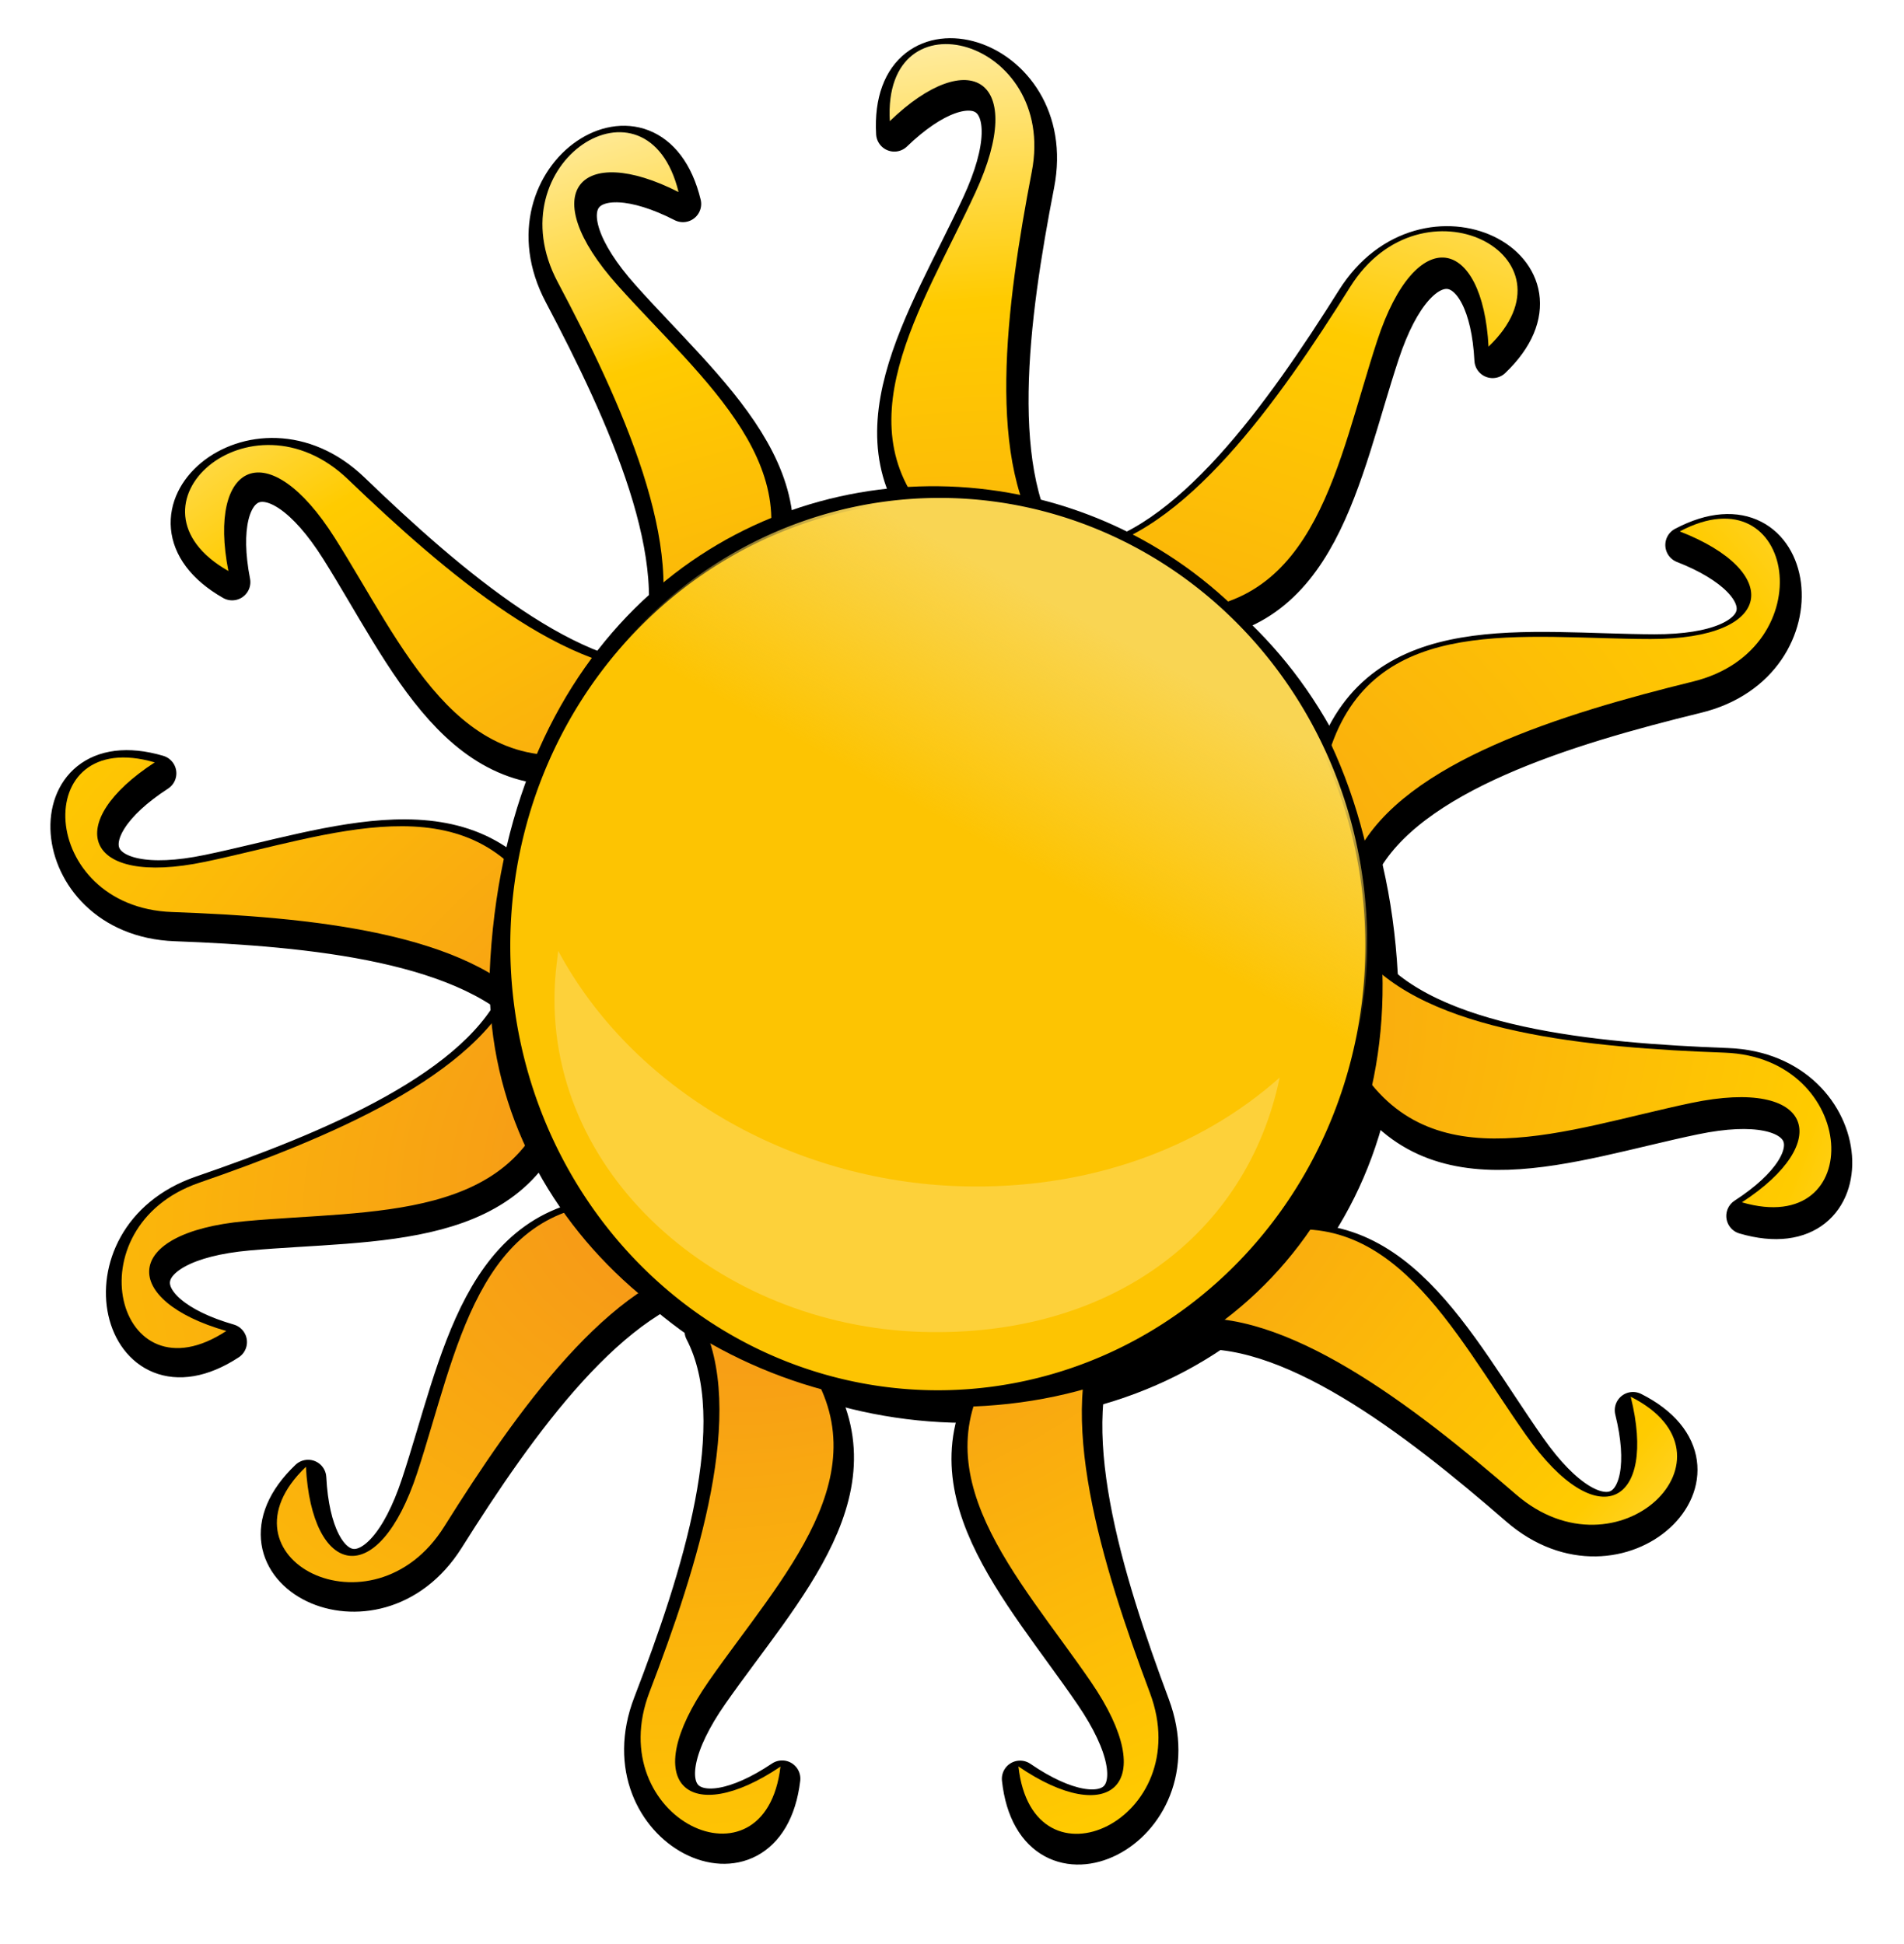 <?xml version="1.0" encoding="UTF-8" standalone="no"?>
<!-- Created with Inkscape (http://www.inkscape.org/) -->
<svg
   xmlns:svg="http://www.w3.org/2000/svg"
   xmlns="http://www.w3.org/2000/svg"
   xmlns:xlink="http://www.w3.org/1999/xlink"
   xmlns:inkscape="http://www.inkscape.org/namespaces/inkscape"
   version="1.0"
   width="744.085"
   height="759.76"
   id="svg3405">
  <defs
     id="defs3407">
    <linearGradient
       id="linearGradient4260">
      <stop
         id="stop4262"
         style="stop-color:#f9d553;stop-opacity:1"
         offset="0" />
      <stop
         id="stop4264"
         style="stop-color:#f9d553;stop-opacity:0"
         offset="1" />
    </linearGradient>
    <linearGradient
       id="linearGradient4250">
      <stop
         id="stop4252"
         style="stop-color:#ff0000;stop-opacity:1"
         offset="0" />
      <stop
         id="stop4254"
         style="stop-color:#ff0000;stop-opacity:0"
         offset="1" />
    </linearGradient>
    <filter
       id="filter4422">
      <feGaussianBlur
         inkscape:collect="always"
         stdDeviation="5.224"
         id="feGaussianBlur4424" />
    </filter>
    <linearGradient
       id="linearGradient4151">
      <stop
         id="stop4153"
         style="stop-color:#f48c1e;stop-opacity:1"
         offset="0" />
      <stop
         id="stop4161"
         style="stop-color:#ffcb00;stop-opacity:1"
         offset="0.656" />
      <stop
         id="stop4155"
         style="stop-color:#ffffff;stop-opacity:1"
         offset="1" />
    </linearGradient>
    <radialGradient
       cx="276.75"
       cy="636.84"
       r="236.47"
       id="radialGradient2853"
       xlink:href="#linearGradient4151"
       gradientUnits="userSpaceOnUse"
       gradientTransform="matrix(2.472,-1.061,0.763,1.777,-886.042,-367.988)" />
    <filter
       x="-0.075"
       y="-0.137"
       width="1.15"
       height="1.274"
       id="filter3651">
      <feGaussianBlur
         inkscape:collect="always"
         stdDeviation="9.507"
         id="feGaussianBlur3653" />
    </filter>
    <radialGradient
       cx="340"
       cy="444.046"
       r="77.143"
       fx="340"
       fy="444.046"
       id="radialGradient4256"
       xlink:href="#linearGradient4250"
       gradientUnits="userSpaceOnUse"
       gradientTransform="matrix(1,0,0,0.833,0,74.008)" />
    <linearGradient
       x1="324.694"
       y1="187.828"
       x2="289.341"
       y2="244.433"
       id="linearGradient4268"
       xlink:href="#linearGradient4260"
       gradientUnits="userSpaceOnUse" />
  </defs>
  <g
     transform="translate(34.9,-32.482)"
     id="layer1">
    <path
       d="M 550.06,487.64 C 555.527,589.46 481.232,662.87 378.91,659.73 C 284.478,656.833 201.78,582.374 207.76,487.64 C 223.283,241.71 537.3,249.85 550.07,487.64 L 550.06,487.64 z"
       transform="matrix(1.018,0,0,1.018,-48.606,-83.05)"
       id="path4416"
       style="fill:#000000;filter:url(#filter4422)" />
    <path
       d="M 498.237,410.332 C 523.649,441.329 587.494,447.272 640.145,449.255 C 692.96,451.245 696.037,522.204 646.86,507.768 C 682.926,484.416 675.273,458.913 627.213,468.884 C 578.548,478.982 524.992,500.53 496.62,453.363 L 498.23,410.332 L 498.237,410.332 z M 396.534,553.118 C 377.693,588.495 396.76,649.717 415.179,699.086 C 433.653,748.605 369.334,778.734 363.749,727.786 C 399.173,752.098 419.774,735.227 392.086,694.698 C 364.05,653.658 323.563,612.507 356.193,568.178 L 396.534,553.117 L 396.534,553.118 z M 244.2,530.196 C 204.65,536.704 167.581,589.025 139.534,633.634 C 111.404,678.378 48.413,645.564 85.503,610.194 C 87.693,653.102 113.607,659.229 129,612.622 C 144.589,565.427 152.706,508.272 207.739,507.285 L 244.199,530.194 L 244.2,530.196 z M 175.523,432.19 C 150.112,401.192 86.266,395.25 33.615,393.266 C -19.2,391.276 -22.277,320.317 26.901,334.754 C -9.166,358.105 -1.513,383.609 46.547,373.638 C 95.213,363.54 148.769,341.991 177.141,389.159 L 175.53,432.19 L 175.523,432.19 z M 221.927,289.623 C 236.066,252.118 209.289,193.854 184.68,147.262 C 159.995,100.528 219.909,62.384 231.994,112.191 C 193.739,92.632 175.478,112.011 208.144,148.646 C 241.222,185.744 286.662,221.351 259.999,269.505 L 221.929,289.626 L 221.927,289.623 z M 389.72,253.143 C 429.271,246.634 466.339,194.314 494.386,149.704 C 522.517,104.96 585.508,137.774 548.417,173.145 C 546.227,130.236 520.314,124.11 504.92,170.717 C 489.331,217.912 481.215,275.066 426.181,276.054 L 389.721,253.144 L 389.72,253.143 z M 496.961,370.758 C 515.64,335.294 576.998,316.669 628.186,304.165 C 679.529,291.624 668.314,221.489 623.03,245.495 C 663.046,261.139 660.665,287.66 611.582,287.528 C 561.879,287.395 505.09,277.025 486.753,328.924 L 496.96,370.757 L 496.961,370.758 z M 428.195,553.16 C 467.933,547.919 518.584,587.24 558.362,621.799 C 598.26,656.462 649.027,606.789 603.272,583.696 C 613.621,625.396 590.598,638.773 562.349,598.634 C 533.743,557.989 509.399,505.644 456.444,520.661 L 428.195,553.16 L 428.195,553.16 z M 239.743,552.724 C 258.225,588.291 238.538,649.316 219.62,698.5 C 200.644,747.829 264.655,778.608 270.756,727.72 C 235.086,751.672 214.66,734.593 242.754,694.347 C 271.206,653.592 312.108,612.854 279.929,568.198 L 239.743,552.728 L 239.743,552.724 z M 168.478,420.716 C 153.149,457.751 93.77,481.955 43.952,499.124 C -6.016,516.345 11.618,585.147 54.495,557.068 C 13.208,545.181 13.134,518.554 62.019,514.159 C 111.522,509.708 169.026,514.798 182.499,461.43 L 168.478,420.716 L 168.478,420.716 z M 229.101,299.489 C 189.148,302.687 140.579,260.82 102.624,224.267 C 64.555,187.604 11.309,234.61 55.82,260.018 C 47.622,217.842 71.3,205.663 97.456,247.197 C 123.94,289.255 145.568,342.779 199.223,330.497 L 229.101,299.488 L 229.101,299.489 z M 375.701,251.503 C 351.292,219.71 360.02,156.184 370.06,104.451 C 380.13,52.567 311.729,33.438 314.607,84.61 C 345.545,54.798 368.642,68.048 348.005,112.582 C 327.108,157.678 293.948,204.932 333.43,243.284 L 375.699,251.498 L 375.701,251.503 z"
       id="path4388"
       style="fill:#000000;stroke:#000000;stroke-width:14.25;stroke-linecap:round;stroke-linejoin:round" />
    <path
       d="M 497.043,405.256 C 522.507,436.21 586.364,442.044 639.02,443.937 C 691.838,445.837 695.037,516.79 645.835,502.437 C 681.86,479.025 674.164,453.534 626.123,463.588 C 577.474,473.768 523.955,495.408 495.503,448.288 L 497.04,405.255 L 497.043,405.256 z M 395.584,548.207 C 376.804,583.617 395.976,644.806 414.479,694.148 C 433.037,743.635 368.771,773.874 363.098,722.936 C 398.565,747.187 419.136,730.28 391.38,689.799 C 363.274,648.807 322.717,607.726 355.27,563.342 L 395.584,548.211 L 395.584,548.207 z M 243.21,525.546 C 203.67,532.121 166.691,584.506 138.721,629.164 C 110.667,673.956 47.62,641.249 84.65,605.815 C 86.913,648.721 112.837,654.802 128.151,608.169 C 143.659,560.948 151.678,503.778 206.71,502.697 L 243.21,525.545 L 243.21,525.546 z M 174.362,427.657 C 148.902,396.697 85.047,390.867 32.385,388.974 C -20.432,387.081 -23.629,316.12 25.571,330.482 C -10.454,353.894 -2.758,379.385 45.284,369.332 C 93.933,359.151 147.452,337.511 175.903,384.631 L 174.366,427.664 L 174.362,427.657 z M 220.521,285.008 C 234.595,247.479 207.72,189.26 183.03,142.703 C 158.265,96.011 218.114,57.764 230.285,107.55 C 191.997,88.057 173.769,107.467 206.496,144.046 C 239.638,181.087 285.138,216.616 258.557,264.815 L 220.518,285.007 L 220.521,285.008 z M 388.259,248.245 C 427.799,241.67 464.778,189.285 492.748,144.627 C 520.802,99.835 583.849,132.542 546.819,167.976 C 544.556,125.07 518.632,118.989 503.318,165.622 C 487.81,212.844 479.791,270.013 424.759,271.094 L 388.259,248.246 L 388.259,248.245 z M 495.702,365.677 C 514.321,330.182 575.646,311.45 626.813,298.86 C 678.134,286.232 666.799,216.116 621.557,240.2 C 661.6,255.775 659.262,282.301 610.18,282.253 C 560.477,282.205 503.67,271.931 485.423,323.862 L 495.702,365.677 L 495.702,365.677 z M 427.249,548.189 C 466.977,542.879 517.695,582.114 557.532,616.605 C 597.49,651.2 648.172,601.441 602.376,578.425 C 612.797,620.108 589.796,633.525 561.479,593.434 C 532.804,552.837 508.37,500.534 455.441,515.642 L 427.247,548.189 L 427.249,548.189 z M 238.797,548.075 C 257.339,583.61 237.757,644.67 218.923,693.879 C 200.033,743.24 264.095,773.91 270.109,723.011 C 234.48,747.023 214.023,729.979 242.051,689.685 C 270.432,648.883 311.264,608.074 279.009,563.473 L 238.789,548.068 L 238.797,548.075 z M 167.287,416.181 C 152.021,453.242 92.685,477.548 42.895,494.802 C -7.043,512.109 10.709,580.881 53.538,552.728 C 12.23,540.911 12.111,514.285 60.989,509.806 C 110.484,505.271 167.996,510.262 181.378,456.871 L 167.29,416.185 L 167.287,416.181 z M 227.704,294.849 C 187.755,298.115 139.114,256.332 101.099,219.844 C 62.968,183.247 9.802,230.343 54.356,255.675 C 46.087,213.514 69.745,201.293 95.97,242.782 C 122.526,284.795 144.246,338.283 197.88,325.908 L 227.705,294.849 L 227.704,294.849 z M 374.221,246.613 C 349.758,214.862 358.377,151.321 368.329,99.574 C 378.31,47.673 309.875,28.66 312.842,79.828 C 343.73,49.962 366.85,63.174 346.289,107.742 C 325.468,152.874 292.39,200.184 331.937,238.469 L 374.222,246.611 L 374.221,246.613 z"
       id="use3983"
       style="fill:url(#radialGradient2853)" />
    <path
       d="M 505.137,407.163 C 510.701,510.794 435.084,585.505 330.938,582.309 C 234.824,579.36 150.648,503.576 156.739,407.163 C 172.537,156.859 492.146,165.145 505.137,407.163 z"
       id="path2651"
       style="fill:#000000" />
    <path
       d="M 381.114,270.558 A 106.083,125.728 0 1 1 168.948,270.558 A 106.083,125.728 0 1 1 381.114,270.558 z"
       transform="matrix(1.575,0,0,1.382,-101.571,28.235)"
       id="path3403"
       style="opacity:1;fill:#fdc402;fill-opacity:1;fill-rule:evenodd;stroke:none;stroke-width:5.463;stroke-linecap:round;stroke-linejoin:round;stroke-miterlimit:4;stroke-dasharray:none;stroke-opacity:1" />
    <path
       d="M -441.531,504.562 C -442.01,508.793 -442.564,512.949 -442.844,517.375 C -448.158,601.565 -374.065,668.527 -288.375,671.156 C -209.774,673.568 -151.878,629.083 -138.031,559.938 C -171.972,591.315 -219.124,609.095 -272.125,607.469 C -344.219,605.257 -410.383,564.846 -441.531,504.562 z"
       transform="matrix(0.929,0,0,0.894,593.437,-46.918)"
       id="path4441"
       style="opacity:0.465;fill:#ffffff;filter:url(#filter3651)" />
    <rect
       width="691.227"
       height="751.927"
       x="-34.9"
       y="40.315"
       id="rect9657"
       style="opacity:0;stroke-width:2" />
    <rect
       width="738.21"
       height="757.798"
       x="-29.024"
       y="32.482"
       id="rect9661"
       style="opacity:0;stroke-width:2" />
    <path
       d="M 381.114,270.558 A 106.083,125.728 0 1 1 168.948,270.558 A 106.083,125.728 0 1 1 381.114,270.558 z"
       transform="matrix(1.575,0,0,1.382,-100.873,26.951)"
       id="path4258"
       style="opacity:1;fill:url(#linearGradient4268);fill-opacity:1;fill-rule:evenodd;stroke:none;stroke-width:5.463;stroke-linecap:round;stroke-linejoin:round;stroke-miterlimit:4;stroke-dasharray:none;stroke-opacity:1" />
  </g>
</svg>
